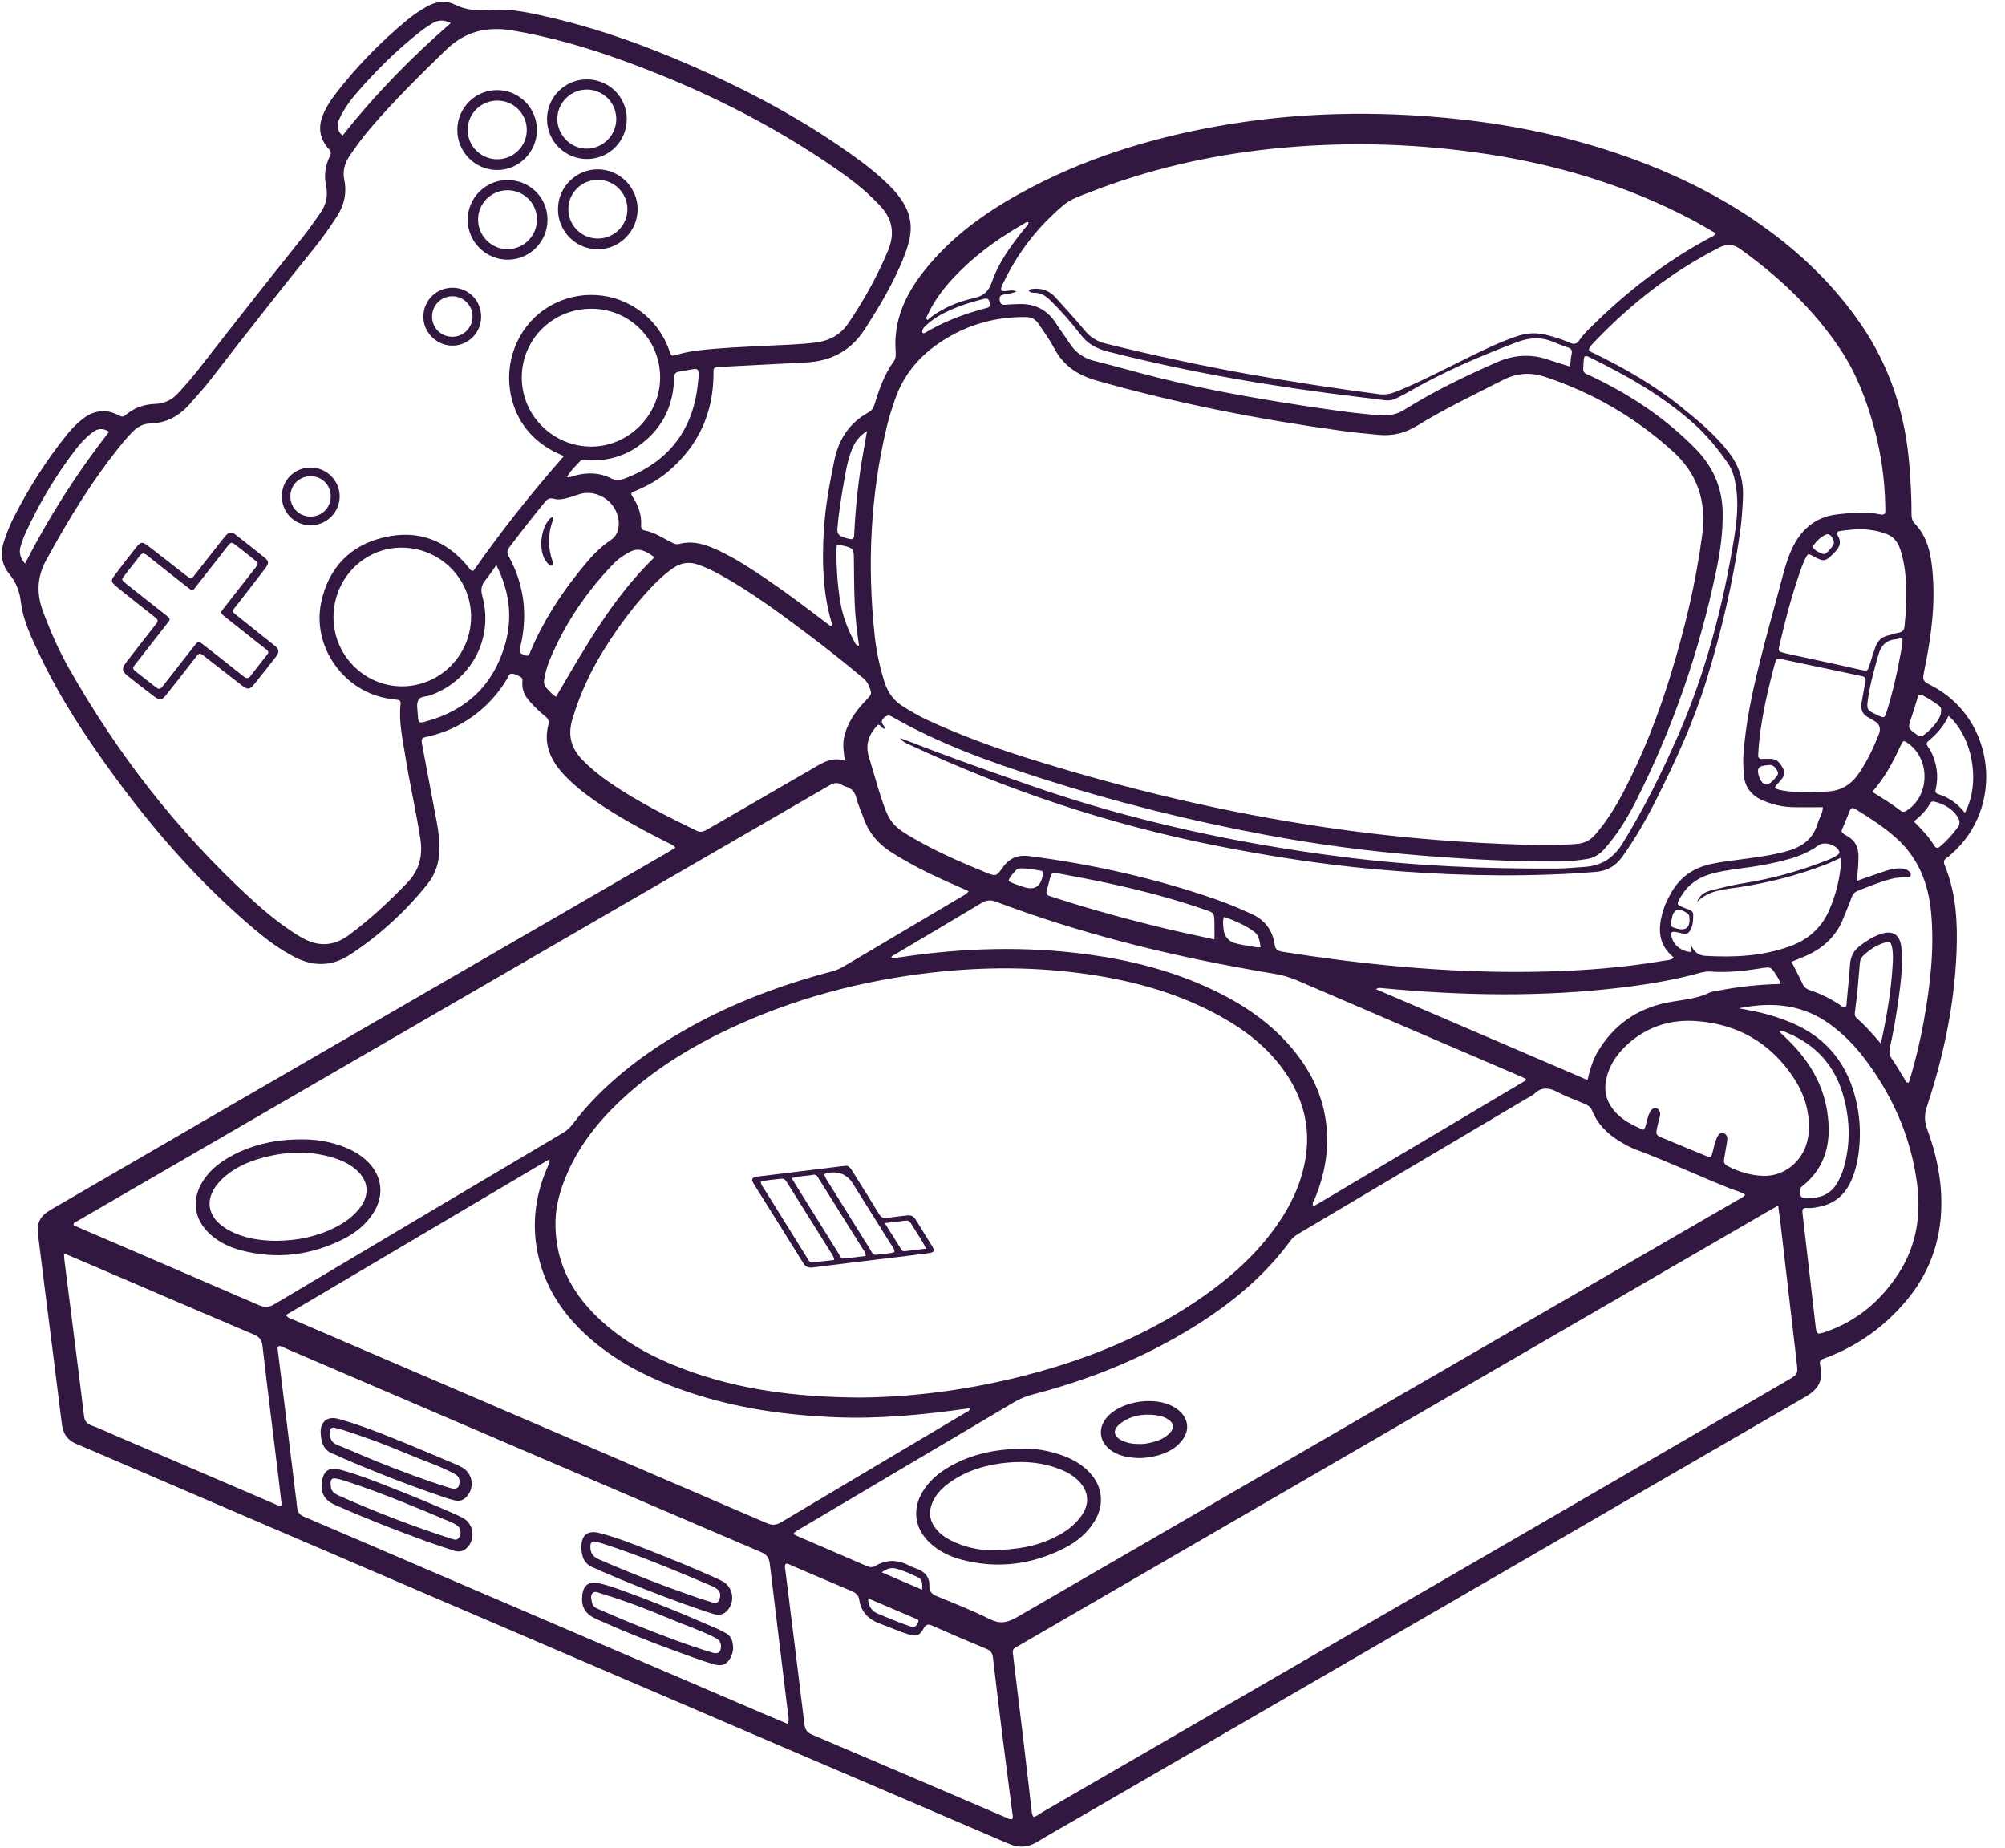 <?xml version="1.0" encoding="UTF-8"?>
<!DOCTYPE svg PUBLIC '-//W3C//DTD SVG 1.0//EN'
          'http://www.w3.org/TR/2001/REC-SVG-20010904/DTD/svg10.dtd'>
<svg data-name="Line Art" height="1443.9" preserveAspectRatio="xMidYMid meet" version="1.0" viewBox="269.7 259.6 1566.7 1443.9" width="1566.7" xmlns="http://www.w3.org/2000/svg" xmlns:xlink="http://www.w3.org/1999/xlink" zoomAndPan="magnify"
><g id="change1_1"
  ><path d="m1790.945,929.829c1.263-.8,2.361-1.87,3.495-2.861,42.018-36.739,34.282-105.424-14.786-131.317-8.067-4.257-7.952-4.234-6.083-13.398,5.091-24.976,8.519-50.108,6.213-75.688-1.253-13.901-3.769-27.384-13.989-38.001-2.11-2.192-2.484-4.847-2.463-7.751.085-12.067-.639-24.102-1.535-36.132-3.021-40.546-14.864-78.009-38.034-111.757-19.232-28.011-42.919-51.589-70.033-71.806-31.812-23.719-66.714-41.795-103.798-55.738-46.222-17.379-94.039-27.902-143.097-32.976-62.033-6.416-123.865-5.223-185.344,5.708-54.406,9.673-106.624,25.997-155.181,52.88-28.096,15.556-53.731,34.249-73.983,59.576-14.979,18.733-24.71,39.341-22.754,64.096.207,2.617.04,5.225-1.572,7.431-7.501,10.267-11.479,22.104-15.152,34.06-.821,2.671-2.306,4.425-4.723,5.761-14.954,8.271-23.183,21.206-26.573,37.753-3.763,18.375-7.146,36.82-8.204,55.543-1.341,23.723-.696,47.375,6.024,70.459.268.92.997,1.958-.421,3.166-1.102-.773-2.334-1.572-3.496-2.461-15.733-12.042-31.539-23.984-47.969-35.072-11.253-7.594-22.645-15.007-34.877-20.91-10.135-4.891-20.64-8.886-32.299-5.76-2.549.683-4.558-.592-6.686-1.67-6.509-3.296-12.631-7.497-19.997-8.834-2.383-.433-3.118-1.803-2.978-4.102.504-8.303-2.261-15.657-6.731-22.491-.564-.862-1.365-1.722-.447-3.218,1.472-.636,3.235-1.392,4.992-2.159,8.534-3.725,16.537-8.358,23.629-14.411,22.949-19.584,34.673-44.502,35.103-74.673.094-6.635-.833-6.476,6.668-6.872,21.93-1.156,43.863-2.258,65.794-3.408,19.57-1.027,34.928-9.159,45.77-25.953,9.945-15.403,19.37-31.048,26.885-47.786,3.35-7.462,6.455-15.019,8.15-23.089,1.945-9.255.671-17.959-3.927-26.21-3.174-5.695-7.291-10.643-11.899-15.211-9.514-9.434-20.107-17.562-31.012-25.273-33.685-23.817-69.609-43.75-107.062-60.93-40.767-18.7-82.529-34.713-126.307-44.956-15.524-3.633-31.25-7.278-47.234-6.028-9.878.773-18.799.344-27.824-4.148-7.332-3.65-15.075-2.478-22.283,1.661-5.246,3.013-10.261,6.355-14.912,10.196-21.169,17.481-40.193,37.053-56.88,58.865-3.802,4.97-7.057,10.294-9.346,16.164-3.74,9.59-1.963,18.325,4.749,25.798,2.065,2.3,2,3.716.824,6.044-3.736,7.396-4.497,15.242-2.821,23.274,1.6,7.667-.114,14.532-4.527,20.799-4.337,6.16-8.579,12.409-13.277,18.289-27.557,34.483-54.899,69.134-81.968,104.003-4.879,6.284-10.184,12.254-15.534,18.15-4.789,5.276-10.665,8.496-18.073,8.721-8.631.262-16.493,2.926-23.153,8.625-1.582,1.354-2.784,1.811-5.038.565-10.116-5.588-19.823-4.418-28.864,2.7-4.593,3.616-8.625,7.803-12.273,12.345-16.375,20.39-30.244,42.393-42.009,65.726-2.81,5.573-4.972,11.43-6.965,17.362-3.135,9.333-2.009,18.092,4.129,25.599,5.334,6.524,8.036,13.409,9.04,21.895,1.733,14.662,8.327,27.984,14.59,41.215,16.19,34.203,36.978,65.622,59.29,96.033,32.207,43.898,68.138,84.438,109.964,119.515,9.257,7.764,19.007,14.844,29.75,20.452,14.775,7.712,29.281,7.659,43.448-1.6,23.085-15.087,43.143-33.537,60.452-54.944,6.413-7.931,9.434-17.272,9.547-27.56.079-7.151-.779-14.188-2.083-21.177-3.711-19.887-7.535-39.753-11.256-59.638-1.119-5.98-1.035-6.02,5.129-7.423,13-2.956,24.778-8.534,35.475-16.447,10.532-7.79,19.02-17.412,25.731-28.642.854-1.429,1.24-3.688,3.161-3.79,2.596-.138,4.93,1.311,7.211,2.475,1.931.986,1.502,2.933,1.428,4.602-.251,5.745,1.983,10.444,5.784,14.592,3.79,4.135,7.662,8.204,12.115,11.601,2.427,1.851,3.128,3.818,2.407,6.668-3.823,15.117,1.621,27.409,11.679,38.348,7.336,7.979,15.726,14.687,24.576,20.856,17.889,12.473,37.043,22.751,56.463,32.576,2.075,1.05,4.432,1.679,6.641,4.209-2.522,1.525-4.696,2.892-6.917,4.177-67.067,38.816-134.141,77.622-201.21,116.436-51.232,29.649-102.469,59.29-153.685,88.968-42.091,24.39-84.158,48.819-126.226,73.249-8.737,5.074-11.236,10.302-9.965,20.317,1.544,12.172,3.022,24.353,4.561,36.526,4.673,36.948,9.445,73.884,13.978,110.848.941,7.673,4.645,12.661,11.708,15.527,6.977,2.831,13.869,5.871,20.788,8.841,103.228,44.31,206.448,88.637,309.682,132.933,79.693,34.195,159.395,68.369,239.107,102.52,52.815,22.628,105.679,45.142,158.454,67.862,7.777,3.349,14.823,3.144,22.08-1.244,10.126-6.125,20.458-11.91,30.701-17.84,119.407-69.131,238.826-138.238,358.215-207.401,70.589-40.893,141.081-81.953,211.743-122.717,9.379-5.41,13.923-12.167,11.691-23.185-1.094-5.398-.584-5.444,4.435-7.33,24.955-9.373,45.884-24.489,62.899-44.899,17.745-21.286,26.629-45.964,27.087-73.689.342-20.75-3.9-40.705-11.075-59.995-2.347-6.312-2.146-11.694-.077-17.955,12.96-39.221,21.425-79.365,23.049-120.752.9-22.936-.315-45.676-9.198-67.294-1.103-2.684-.853-4.433,1.595-5.985Zm14.105-35.124c-5.672-7.241-12.422-12.055-20.635-14.554-3.221-.98-2.373-3.049-1.94-5.083,1.651-7.777,1.006-15.387-1.604-22.845-1.138-3.252-2.605-6.382-4.672-9.151-1.441-1.93-1.261-3.208.646-4.789,6.458-5.35,11.898-11.587,15.409-19.393,18.347,15.923,25.642,51.686,12.796,75.814Zm-41.984-74c1.688-5.109,3.389-10.22,4.835-15.401.758-2.715,1.827-3.651,4.523-2.223,4.198,2.223,8.182,4.759,12.002,7.573,1.505,1.108,2.362,2.473,2.073,4.331.014,2.536-.965,4.704-2.198,6.734-2.828,4.658-6.594,8.445-10.885,11.799-2.283,1.785-3.915,1.524-6.219-.152-6.692-4.87-6.752-4.732-4.132-12.661Zm-3.068,71.935c-1.716,1.132-3.183,1.888-5.18.349-6.789-5.235-14.094-9.733-22.181-14.716,10.133-11.272,16.499-23.894,22.528-36.731,1.641-3.494,2.092-3.5,5.191-1.377,17.68,12.113,17.473,40.719-.358,52.476Zm-774.336,592.505c-2.029-.699-4.026-1.551-5.934-2.535-8.708-4.491-17.346-4.621-25.861.393-2.275,1.34-4.283,1.304-6.673.265-18.355-7.982-36.755-15.857-55.134-23.784-.746-.322-1.411-.83-2.461-1.459,1.917-2.369,3.973-3.152,5.799-4.233,55.395-32.782,110.818-65.517,166.186-98.344,4.868-2.886,9.91-4.989,15.39-6.412,44.455-11.541,86.639-28.569,125.717-52.875,29.121-18.113,55.267-39.643,75.66-67.549,2.008-2.748,4.718-4.331,7.484-5.971,59.08-35.01,118.164-70.013,177.246-105.019,1.852-1.097,3.97-1.927,5.484-3.381,5.923-5.688,11.837-4.809,18.561-1.25,6.635,3.511,13.775,6.072,20.713,9.003,2.64,1.115,4.774,2.46,5.956,5.414,4.251,10.628,12.05,18.224,21.677,24.021,3.862,2.325,7.843,4.616,12.047,6.18,25.234,9.391,49.604,20.86,74.609,30.796,3.73,1.482,7.791,2.27,11.238,4.621-1.43,2.169-3.563,2.854-5.396,3.914-188.013,108.754-376.066,217.44-563.96,326.4-7.504,4.352-13.345,5.104-21.198,1.198-13.275-6.605-27.128-12.074-40.867-17.706-3.854-1.58-6.218-3.549-6.036-7.89.309-7.354-3.653-11.526-10.248-13.799Zm-26.947,2.977c3.836-3.046,7.473-4.007,11.536-2.855,5.78,1.639,11.267,4.053,16.664,6.676,3.964,1.926,3.412,5.387,3.387,9.755-10.966-4.713-20.954-9.006-31.587-13.576Zm28.605,38.45c-.666,1.96-1.726,4.183-4.31,4.14-1.445-.023-2.894-.731-4.315-1.208-7.727-2.595-15.167-5.909-22.712-8.967-5.236-2.122-7.438-5.845-7.961-10.896.791-.801,1.439-.609,2.001-.371,11.635,4.943,23.268,9.892,34.878,14.89,1.084.466,2.961.813,2.418,2.412Zm-296.25-282.597c5.9,22.967,18.581,41.916,35.834,57.947,23.67,21.992,51.927,35.737,82.239,45.835,36.66,12.213,74.467,17.542,112.922,19.151,34.56,1.447,68.801-1.861,102.946-6.709.82-.117,1.649-.158,2.592-.247-.316,2.397-2.288,2.715-3.653,3.526-47.917,28.475-95.884,56.866-143.75,85.428-3.922,2.34-7.101,2.591-11.321.774-123.124-52.982-246.302-105.836-369.458-158.743-2.082-.895-4.503-1.296-6.396-3.823,68.586-40.548,137.039-81.016,205.976-121.771.612,3.09-.923,4.798-1.724,6.659-10.026,23.31-12.538,47.334-6.208,71.972Zm556.845-226.593c5.511.973,11.012,2.008,16.543,2.848,6.85,1.041,13.356,3,19.747,5.755,57.092,24.612,114.244,49.088,171.374,73.611,2.164.929,4.295,1.935,6.291,2.837.085.456.165.646.141.821-.028.204-.09.492-.235.578-53.839,31.974-107.686,63.934-161.536,95.887-1.106.656-2.246,1.266-3.415,1.8-.283.13-.742-.125-1.256-.229-.51-2.062.903-3.618,1.604-5.312,5.735-13.859,9.223-28.231,9.536-43.251.508-24.315-6.838-46.228-21.03-65.835-17.903-24.736-42.104-41.601-69.353-54.418-30.458-14.328-62.693-22.544-95.935-27.088-49.005-6.698-97.901-5.296-146.711,2.065-2.128.321-4.263.597-6.402.827-.343.037-.724-.277-1.231-.489.787-1.71,2.537-2.186,3.913-3.005,22.193-13.209,44.463-26.291,66.588-39.612,3.859-2.325,7.131-2.668,11.403-1.058,64.866,24.44,131.782,41.239,199.962,53.267Zm-190.222-69.544c1.114-3.345,3.477-5.56,5.548-7.957.849-.982,1.927-1.696,3.307-1.769,5.612-.291,11.062.977,16.558,1.768,1.193.172,1.738,1.125,1.562,2.375-.06.423-.136.844-.209,1.266q-2.372,13.614-15.461,8.924c-3.771-1.36-7.712-2.358-11.304-4.607Zm29.975,7.261c.853-2.655,1.442-5.395,2.191-8.084,1.609-5.773,1.659-5.975,7.42-4.899,13.094,2.442,26.19,4.904,39.206,7.725,25.422,5.509,50.567,12.074,75.158,20.637,6.706,2.335,6.776,2.319,7,9.447.134,4.255.024,8.519.024,13.662-12.815-2.83-25.008-5.339-37.108-8.23-29.478-7.042-58.694-15.051-87.559-24.313-1.227-.394-2.42-.914-3.667-1.224-2.603-.646-3.52-2.06-2.666-4.718Zm138.488,20.778c8.422,3.171,16.734,6.454,23.915,12.018,2.713,2.102,4.01,6.036,4.6,11.778-3.481.584-6.735-.843-10.076-1.2-2.554-.274-5.067-.919-7.6-1.393q-11.009-2.06-11.417-13.562c-.076-2.324-.614-4.7.578-7.641Zm-227.086,43.477c40.444-4.53,80.82-4.41,121.106,1.485,36.265,5.307,71.189,15.028,103.42,32.987,19.587,10.915,37.041,24.475,49.986,43.071,14.808,21.273,20.707,44.607,15.79,70.441-3.495,18.363-11.369,34.678-22.037,49.802-15.591,22.105-35.36,39.915-57.365,55.351-37.231,26.115-78.28,44.241-121.743,56.955-49.048,14.346-99.192,21.732-146.494,22.087-49.396-.275-94.091-5.951-136.999-21.956-25.197-9.398-48.684-21.972-68.255-40.85-21.286-20.531-33.475-45.138-32.708-75.263.3-11.765,3.4-22.992,7.791-33.815,9.318-22.967,24.103-42.139,41.907-59.1,25.217-24.022,54.39-42.162,85.736-56.941,50.735-23.922,104.206-38.02,159.865-44.254Zm620.624,151.343c-2.597-1.335-3.254-3.109-2.755-5.746.681-3.595,1.291-7.204,1.875-10.816.273-1.691.635-3.412.565-5.103-.086-2.086-1.165-3.741-3.407-4.1-1.981-.318-3.255.887-4.124,2.491-1.975,3.644-2.727,7.692-3.745,11.649-1.351,5.251-1.353,5.281-6.252,3.27-10.752-4.417-21.519-8.8-32.226-13.321-6.288-2.656-6.262-2.769-4.775-9.668.453-2.102,1.034-4.177,1.579-6.259.384-1.465.745-2.922.344-4.448-.406-1.547-1.185-2.782-2.83-3.202-1.658-.424-2.934.268-3.949,1.536-1.802,2.25-2.423,5.01-3.287,7.667-.787,2.418-.593,5.167-2.772,7.717-9.31-3.838-18.241-8.367-24.453-16.867-4.816-6.59-6.436-14.015-4.809-22.053,2.463-12.173,9.378-21.665,18.588-29.503,15.029-12.793,32.785-17.975,52.221-16.541,32.071,2.366,57.415,16.945,75.398,43.725,8.758,13.042,13.243,27.43,12.113,43.353-1.458,20.541-18.078,34.503-35.49,33.864-9.777-.359-19.051-3.141-27.807-7.643Zm-14.539-135.409c-10.257,5.033-21.505,5.445-32.417,7.599-23.581,4.656-41.895,17.281-54.366,38.058-4.023,6.704-6.25,14.076-8.218,22.481-55.083-23.654-109.716-47.113-165.354-71.005,2.521-1.419,4.091-.858,5.59-.716,62.325,5.892,124.645,7.025,186.916-.597,20.519-2.511,40.912-5.854,60.871-11.436,2.694-.753,5.394-1.186,8.27-.976,12.96.947,25.802-.396,38.579-2.448,8.483-1.361,8.513-1.464,12.946,5.783,1.079,1.764,2.652,3.39,2.586,6.364-16.613.395-32.64,2.132-48.508,5.27-2.322.459-4.828.609-6.895,1.623Zm-3.065-28.869c-4.99-.302-8.371-2.928-10.593-7.47-1.666,1.76.372,3.19-.52,4.476-7.616-.485-13.782-5.438-15.178-12.197-.663-3.21-.029-3.916,3.132-3.47.212.029.414.141.625.157,3.494.256,7.768,3.045,10.257-.435,2.712-3.791,3.032-8.854,2.953-13.636-.023-1.413-.964-2.381-2.168-2.981-1.152-.573-2.374-1.009-3.577-1.478-7.844-3.063-7.769-3.013-3.168-10.349,5.693-9.076,13.941-14.409,24.153-17.03,10.034-2.575,20.324-3.634,30.536-5.122,9.81-1.429,19.492-3.392,29.029-6.073,8.339-2.344,16.196-5.703,23.257-10.842,4.344-3.163,13.877-.26,15.985,4.694.531,1.247-.106,2.071-1,2.725-2.625,1.921-5.58,3.207-8.59,4.395-21.086,8.328-42.777,14.364-65.198,17.904-8.268,1.306-16.415,3.428-24.569,5.378-5.129,1.227-9.642,3.541-11.656,9.188,9.359-9.454,21.935-9.749,33.613-11.557,23.082-3.576,45.485-9.341,67.219-17.796,3.774-1.469,7.421-3.266,11.524-5.087,1.035,3.524-.082,6.628-.474,9.674-1.437,11.156-4.434,21.871-9.075,32.164-6.127,13.591-16.596,22.345-30.291,27.309-21.44,7.77-43.712,8.823-66.227,7.459Zm-26.47-26.576c.051-.423.092-.847.156-1.268,1.344-8.84,5.251-10.455,12.555-5.234.964.688,1.34,1.527,1.444,2.651.789,8.522-2.622,11.308-10.844,8.824-3.475-1.05-3.614-1.259-3.312-4.973Zm122.626-101.879c-11.404.712-22.756,1.103-34.108-.493-2.529-.355-5.015-.791-7.614-2.227,1.107-2.773,2.98-3.997,4.352-5.625,2.317-2.751,4.229-5.554,2.226-9.296-2.07-3.867-4.316-7.601-9.382-7.827-2.358-.105-4.729-.025-7.089.093-2.238.112-3.21-.974-3.087-3.071.213-3.648.427-7.302.815-10.934,2.177-20.374,6.769-40.267,12.081-60.011,1.264-4.699,1.398-4.788,5.533-3.924,19.993,4.181,39.974,8.415,59.959,12.635.841.178,1.661.474,2.508.603,2.731.418,3.438,1.831,2.856,4.537-1.13,5.25-1.854,10.585-2.91,15.853-1.121,5.592.625,9.673,5.824,12.214,1.348.659,2.577,1.556,3.894,2.283q6.469,3.577,3.661,10.67c-4.136,10.412-8.905,20.473-15.166,29.836-5.885,8.801-13.52,14.007-24.352,14.683Zm-41.975-9.73c-.382.509-.864.944-1.316,1.398-4.346,4.359-8.078,3.522-10.348-2.317-2.768-7.119-1.082-9.656,6.836-9.89,3.373-.76,5.211,1.47,6.877,4.169,1.895,3.068-.58,4.68-2.049,6.64Zm73.192-63.359c1.652-11.489,4.868-22.612,8.032-33.755,1.954-6.882,5.763-11.287,13.202-11.985,1.666-.156,3.239-1.168,5.629-.375-.036,5.497-1.32,10.475-2.251,15.491-2.585,13.923-5.812,27.693-10.09,41.202-1.702,5.374-1.842,5.404-7.097,2.936-8.698-4.084-8.779-4.097-7.425-13.513Zm24.943-116.384c2.693,7.788,3.904,15.857,4.497,24.022.875,12.047.216,24.062-.969,36.068-.291,2.946-1.238,4.768-4.414,5.296-2.742.457-5.371,1.561-8.104,2.119-5.129,1.049-8.442,4.132-10.179,8.902-1.616,4.438-3.073,8.941-4.422,13.468-1.676,5.624-1.623,5.72-7.586,4.477-5.26-1.097-10.477-2.396-15.727-3.545-13.019-2.849-26.048-5.661-39.071-8.492-1.471-.319-2.947-.623-4.401-1.006-4.842-1.279-4.946-1.322-3.824-6.101,1.966-8.37,3.93-16.745,6.156-25.048,3.284-12.252,6.983-24.387,11.29-36.324.801-2.22,1.747-4.403,2.82-6.504,1.92-3.763,2.053-3.863,5.801-1.833,8.442,4.569,9.386,5.21,17.513-3.365,3.51-3.704,4.865-7.478,2.166-12.161-.532-.922-.936-1.947-.197-3.631,12.935-2.311,26.032-2.941,38.855,2.324,5.159,2.118,8.034,6.238,9.796,11.334Zm-67.48-2.941c2.629-3.717,5.847-6.812,10.141-8.452,2.448-.935,5.769,3.243,5.632,6.853-.071,1.86-5.185,7.902-7.216,8.526-1.633.502-7.639-2.687-8.697-4.571-.478-.85-.382-1.62.14-2.356Zm-57.032-231.133c29.976,21.57,56.505,46.443,77.247,77.208,12.928,19.175,21.071,40.451,27.069,62.546,5.315,19.581,8.145,39.628,8.619,59.96.035,1.506.028,3.014.071,4.519.077,2.632-1.286,3.387-3.672,2.886-6.152-1.293-12.376-1.502-18.639-1.343-4.96.126-9.864.712-14.791,1.238-17.672,1.885-29.012,11.997-36.134,27.559-4.138,9.042-6.436,18.709-8.994,28.276-5.283,19.753-10.873,39.429-15.795,59.271-5.963,24.038-11.246,48.234-12.872,73.055-.325,4.956-.092,9.887.233,14.838.685,10.452,6.352,17.098,15.713,20.902,7.027,2.855,14.363,4.681,21.959,4.899,7.928.228,15.868.051,24.169.051-.204,5.289-2.968,8.816-4.126,12.84-3.644,12.649-13.009,18.603-24.932,21.782-12.948,3.454-26.211,4.96-39.438,6.747-6.397.864-12.821,1.708-19.119,3.083-13.248,2.892-23.689,9.902-30.575,21.848-2.591,4.495-4.948,9.087-6.477,14.045-4.256,13.808-4.675,26.856,8.409,37.274-2.756,2.009-5.587,1.937-8.183,2.38-30.414,5.191-61.074,7.607-91.903,8.4-54.16,1.393-108.018-2.2-161.708-9.088-14.739-1.891-29.433-4.033-44.107-6.359-3.59-.568-5.573-1.492-6.197-5.69-1.62-10.89-7.336-18.89-17.699-23.684-9.396-4.346-18.898-8.347-28.663-11.732-47.155-16.347-95.574-27.173-145.049-33.599-9.232-1.199-15.783,1.37-21.112,8.87-5.135,7.227-5.399,7.031-13.72,3.654-18.365-7.453-36.493-15.41-53.759-25.206-18.793-10.663-21.164-13.418-27.839-34.139-3.299-10.239-6.122-20.631-9.281-30.917-3.085-10.043.433-18.015,7.219-25.016,2.354.299,2.745,3.033,4.973,3.196.717-1.47-.565-2.285-1.189-3.219-1.297-1.939-1.178-3.576.61-5.106,1.844-1.578,3.411-2.857,6.211-1.245,36.985,21.293,76.914,35.533,117.347,48.475,57.272,18.332,115.519,32.9,174.614,43.966,40.229,7.534,80.777,12.883,121.593,16.179,36.073,2.913,72.177,4.918,108.381,4.664,7.115-.05,14.17-.731,21.206-1.88,5.619-.917,9.985-3.584,13.722-7.762,9.993-11.17,17.774-23.844,24.496-37.097,29.189-57.544,50-118.054,63.13-181.202,3.071-14.769,5.136-29.668,4.886-44.849-.322-19.553-7.736-35.902-21.299-49.744-22.723-23.189-49.215-40.998-78.301-55.132-2.13-1.036-4.24-2.128-6.432-3.016-2.062-.834-3.128-2.146-2.919-4.418.291-3.164-.039-6.403.897-9.362,2.167-.916,3.61.371,5.074,1.086,28.333,13.836,55.607,29.356,79.391,50.363,10.711,9.461,19.784,20.367,27.81,32.143,3.45,5.062,5.028,10.875,6.018,16.9,2.27,13.81.962,27.51-1.263,41.143-8.7,53.319-22.257,105.286-44.007,154.889-12.63,28.806-26.573,56.918-43.166,83.736-7.128,11.521-16.312,17.509-29.691,18.442-7.512.524-14.998,1.28-22.539,1.314-54.96.245-109.782-1.955-164.366-8.835-84.198-10.615-166.747-28.344-246.966-56.4-30.686-10.731-61.395-21.38-91.66-33.266-3.106-1.22-6.276-2.279-9.416-3.414,1.963,2.832,4.81,3.901,7.508,5.157,76.448,35.608,155.866,62.211,238.629,78.679,41.205,8.199,82.666,14.729,124.51,18.537,52.172,4.747,104.437,6.277,156.782,3.298,5.372-.306,10.734-.785,16.101-1.175,8.684-.632,15.512-4.379,20.66-11.539,10.342-14.384,19.055-29.715,26.987-45.508,15.089-30.043,29.098-60.576,39.001-92.775,11.532-37.498,20.511-75.615,26.1-114.48,1.38-9.595,2.045-19.261,2.421-28.954.496-12.786-3.104-24.079-10.912-34.307-10.574-13.853-23.854-24.775-37.238-35.623-20.867-16.911-44.013-30.136-68.059-41.898-1.501-.734-3.324-1.066-4.265-2.824.846-2.755,2.958-4.693,4.858-6.68,28.351-29.649,60.298-54.502,96.989-73.146,6.29-3.196,10.94-2.931,16.862,1.33Zm-529.255-34.463c6.089-5.129,13.585-7.416,20.761-10.219,45.397-17.731,92.46-28.593,140.882-33.755,53.583-5.712,107.055-4.7,160.412,2.672,59.568,8.23,116.543,24.831,169.867,53.057,6.042,3.198,11.882,6.78,17.843,10.199-1.489,2.347-3.465,2.824-5.129,3.717-34.816,18.683-65.57,42.75-93.479,70.57-2.89,2.881-5.753,5.893-8.039,9.246-2.19,3.213-4.311,3.339-7.578,1.884-5.702-2.541-11.674-4.395-17.735-5.953-7.488-1.924-14.818-1.811-22.247.571-14.626,4.689-28.235,11.609-41.958,18.348-17.574,8.629-34.926,17.743-53.083,25.142-4.412,1.798-8.825,2.84-13.801,2.177-34.146-4.551-68.196-9.644-102.112-15.726-37.312-6.689-74.33-14.646-111.128-23.717-6.778-1.67-12.132-4.734-16.629-10.178-7.399-8.957-15.321-17.484-23.11-26.113-4.824-5.344-10.946-7.408-18.067-6.552-1.052.126-2.129.268-2.787,1.287,1.11,1.708,2.966,1.706,4.623,1.708,5.164.008,8.941,2.655,12.404,6.066,8.452,8.327,16.294,17.243,23.49,26.621,5.588,7.284,12.467,11,21.255,13.249,64.78,16.584,130.536,27.627,196.856,35.626,6.412.772,12.827,1.529,19.227,2.392,3.31.446,6.427.052,9.404-1.464,2.492-1.27,5.071-2.388,7.479-3.798,27.589-16.154,56.814-28.705,86.651-40.029,9.82-3.727,19.114-4.315,28.75-.124,3.745,1.629,7.616,2.983,11.479,4.316,2.533.875,3.152,2.376,2.628,4.946-.633,3.105-.834,6.299-1.273,9.88-5.938-1.87-11.496-3.484-16.96-5.367-13.708-4.724-27.025-3.809-40.249,2.008-24.854,10.934-49.28,22.692-72.314,37.138-5.573,3.496-11.459,4.657-17.86,4.282-15.063-.882-29.999-2.908-44.911-5.087-43.68-6.382-87.192-13.709-130.058-24.406-16.499-4.118-32.832-8.9-49.337-12.99-8.452-2.094-14.742-6.6-19.394-13.832-3.376-5.249-7.181-10.222-10.546-15.477-6.756-10.552-16.351-15.513-28.793-15.121-3.656.116-7.319.21-10.96.533-2.743.244-3.86-.897-4.255-3.514-.406-2.694.436-4.044,3.183-4.406,3.314-.437,6.601-1.085,9.83-2.282-3.802-2.344-7.748.459-11.678-.759-.687-2.464.757-4.519,1.712-6.517,11.217-23.454,26.844-43.503,46.732-60.252Zm-105.99,85.553c6.328-13.952,16.171-25.32,26.997-35.856,14.414-14.027,30.862-25.361,48.267-35.341,1.013-.581,2.039-1.751,3.649-.829-.567,2.118-2.284,3.453-3.551,5.054-10.036,12.687-19.815,25.683-25.118,41.07-2.609,7.572-6.376,11.162-14.187,12.906-13.249,2.959-25.772,8.215-36.439,17.18-1.538-1.811-.139-3.032.383-4.184Zm-.912,7.924c4.47-4.107,9.546-7.308,14.991-9.95,9.326-4.525,19.123-7.719,29.151-10.233,3.7-.927,4.478-.28,5.288,3.276.498,2.185-.29,3.146-2.366,3.642-2.923.698-5.804,1.578-8.685,2.44-13.642,4.081-26.753,9.404-39.014,16.714-.69.412-1.424.909-2.626.414-.599-2.887,1.386-4.582,3.26-6.303Zm-30.903,78.724c1.663-6.891,3.888-13.666,6.193-20.378,8.23-23.964,25.085-40.189,47.051-51.633,17.347-9.038,35.879-13.073,55.434-12.812,4.393.059,7.457,1.851,9.721,5.253,4.172,6.27,8.677,12.386,12.167,19.027,7.313,13.916,18.597,21.196,33.717,25.487,62.696,17.795,126.433,30.208,190.913,39.108,9.591,1.324,19.246,2.208,28.886,3.151,10.838,1.061,20.689-1.296,30.145-7.146,21.62-13.376,44.628-24.227,67.244-35.791,10.865-5.556,21.6-6.119,33.065-2.28,37.06,12.409,70.031,31.54,99.129,57.766,19.893,17.93,26.712,39.568,23.296,65.636-4.886,37.276-13.64,73.603-24.678,109.475-9.777,31.772-21.766,62.623-37.242,92.06-6.118,11.636-13.075,22.745-21.771,32.728-4.121,4.732-8.937,6.839-15.136,7.256-18.521,1.243-37.016.735-55.527-.036-46.504-1.834-92.767-6.108-138.838-12.851-80.08-11.719-158.507-30.45-235.621-54.804-26.078-8.236-51.715-17.741-76.587-29.206-6.668-3.073-12.921-6.828-19.158-10.68-7.374-4.554-11.864-11.011-14.432-19.125-3.718-11.748-6.294-23.785-7.607-35.971-5.953-55.258-3.429-110.081,9.639-164.236Zm-38.808,80.502c.97-12,2.934-23.848,4.958-35.694,1.518-8.891,3.031-17.773,6.408-26.212,2.256-5.637,5.522-10.397,11.778-14.295-.945,5.441-1.657,9.813-2.467,14.168-3.93,21.132-6.263,42.447-7.394,63.903-.045.857-.022,1.72-.107,2.573-.382,3.824-.793,4.198-4.308,3.456-1.671-.353-3.292-.961-4.915-1.518-3.042-1.043-4.227-3.001-3.954-6.381Zm3.907,13.146c8.99,2.235,8.901,2.235,8.99,11.676.106,11.182.199,22.369.645,33.54.436,10.94,1.724,21.824,3.379,33.181-2.83-.602-3.188-2.47-3.965-3.917-5.121-9.541-8.845-19.586-10.654-30.291-2.264-13.398-3.112-26.91-2.992-40.482.043-4.813.156-4.812,4.597-3.708Zm-113.023-125.473c-4.036,36.155-23.46,60.493-57.466,73.308-3.613,1.361-6.801,1.456-10.437-.389-8.837-4.484-18.189-4.635-27.67-2.162-2.032.53-3.966,1.592-6.661,1.341,2.725-5.002,6.683-8.58,10.241-12.438,1.663-1.802,4.104-.772,6.176-.69,14.44.57,27.764-2.872,39.581-11.277,17.425-12.396,26.562-29.434,27.697-50.759.345-6.492.228-6.788,6.738-7.806,13.017-2.036,13.535-4.667,11.8,10.872Zm-137.506-5.747c.005-29.998,24.198-53.834,54.578-53.775,29.536.058,53.349,23.794,53.541,53.369.19,29.374-24.345,54.262-53.596,54.368-29.966.108-54.527-24.201-54.522-53.961Zm-142.186-202.879c3.329-6.81,7.606-13.021,12.528-18.723,15.493-17.949,32.254-34.612,50.985-49.212,2.538-1.978,5.308-3.66,7.983-5.461,4.649-3.128,9.485-3.627,15.205-.691-30.808,26.865-59.168,55.706-84.573,87.971-4.858-4.444-4.504-9.021-2.129-13.883Zm-249.252,334.369c1.052-3.048,1.915-6.188,3.253-9.108,10.795-23.557,23.895-45.754,39.695-66.312,3.807-4.954,8.119-9.486,13.123-13.29,3.96-3.01,8.05-3.524,12.896-.438-25.24,32.338-46.986,66.526-65.674,102.98-3.642-4.209-5.088-8.632-3.293-13.833Zm301.958,263.235c-14.056,14.63-28.807,28.337-45.09,40.525-13.001,9.732-25.457,9.605-38.892,1.458-14.271-8.654-27.021-19.204-39.223-30.451-56.688-52.246-103.405-112.38-141.324-179.407-7.959-14.068-14.425-28.856-20.079-44.02-5.109-13.704-4.808-26.793,2.292-39.828,17.849-32.771,37.231-64.516,61.076-93.35,2.192-2.65,4.54-5.191,6.992-7.604,3.633-3.575,7.935-6,13.157-6.123,12.639-.299,22.668-5.648,30.964-15.041,5.704-6.459,11.51-12.825,16.768-19.65,26.549-34.458,53.461-68.629,80.773-102.486,6.357-7.879,12.171-16.154,17.659-24.677,5.648-8.771,7.821-18.154,5.74-28.345-1.436-7.032.216-13.155,4.151-18.956,5.327-7.851,10.971-15.466,17.161-22.642,18.162-21.057,37.947-40.526,57.872-59.912,15.173-14.763,32.174-18.828,52.624-15.345,28.792,4.904,56.623,12.911,84.011,22.751,59.849,21.504,116.536,49.257,168.843,85.631,8.844,6.149,17.49,12.571,25.369,19.951,2.67,2.5,5.251,5.098,7.815,7.707,10.271,10.452,12.789,22.054,6.975,35.998-8.333,19.984-18.808,38.664-30.899,56.559-6.275,9.287-14.943,13.837-25.774,15.189-12.627,1.576-25.329,1.854-38.012,2.498-18.061.916-36.139,1.546-54.117,3.721-5.364.649-10.622,1.688-15.798,3.2-4.552,1.33-4.646,1.366-6.286-3.197-4.976-13.843-13.496-24.913-25.807-32.966-21.906-14.33-50.322-13.914-71.827.95-21.257,14.693-31.749,41.818-25.947,67.71,4.47,19.945,16.144,34.386,34.292,43.662.957.489,1.962.881,2.94,1.329.972.445,1.938.902,3.974,1.852-25.558,29.022-49.061,58.664-70.576,89.499-2.695.216-3.173-1.8-4.183-3.028-17.227-20.927-39.326-29.221-65.603-23.061-26.757,6.271-43.467,23.784-49.239,50.719-7.214,33.663,16.346,68.236,50.438,74.895,2.743.536,5.519.977,8.301,1.219,2.292.2,3.551.789,3.256,3.5-1.515,13.914,1.611,27.438,3.788,41.013,3.442,21.464,8.32,42.668,11.672,64.157,2.062,13.219-.719,24.502-10.225,34.396Zm49.869-207.795c-.007,30.014-24.38,54.447-54.191,54.324-29.243-.12-53.217-24.305-53.311-53.781-.097-30.107,23.672-54.531,53.097-54.562,30.094-.032,54.411,24.113,54.405,54.02Zm26.747,20.934c-9.023,32.056-30.129,52.289-62.307,60.883-5.214,1.393-5.406,1.131-5.971-4.079-.046-.427-.073-.857-.089-1.287-.137-3.647-1.18-7.556.187-10.872,1.567-3.802,6.208-3.028,9.472-4.195,32.219-11.517,49.875-44.707,40.713-77.696-1.402-5.05-.589-8.546,2.452-12.301,2.812-3.472,5.278-7.223,8.557-11.767,10.245,20.479,12.807,40.634,6.985,61.313Zm19.834,5.765c-.886,2.113-1.229,4.797-4.802,3.282-3.77-1.598-4.325-2.149-3.355-6.153,6.027-24.883,3.289-48.662-9.04-71.175-1.479-2.7-1.27-4.571.528-6.947,9.083-12.003,18.302-23.893,27.881-35.506,1.833-2.223,3.597-3.325,6.606-2.476,4.524,1.276,8.957.019,13.304-1.261,2.473-.728,4.87-1.719,7.35-2.417,14.744-4.146,30.193,7.548,30.373,22.952-.142,5.369-1.411,9.857-6.442,13.181-9.416,6.222-16.75,14.767-23.772,23.489-15.576,19.344-28.989,40.038-38.63,63.031Zm19.832,35.731c-3.024-1.559-4.936-4.216-7.196-6.485-1.989-1.997-2.527-4.34-2.07-7.097.886-5.334,2.371-10.496,4.448-15.467,11.579-27.705,28.092-52.177,48.771-73.867,2.506-2.628,5.29-5.148,8.359-7.052,8.588-5.326,12.352-7.972,24.605,1.023-32.431,31.32-54.097,70.179-76.918,108.944Zm41.938,67.098c-7.649-5.247-14.822-11.043-21.323-17.721-8.756-8.993-11.597-19.103-7.992-31.341,5.577-18.934,13.617-36.666,23.977-53.441,10.668-17.275,22.512-33.635,36.375-48.496,5.59-5.992,11.448-11.689,18.21-16.393,6.043-4.202,12.381-5.467,19.552-2.979,6.143,2.131,11.94,4.885,17.597,8.022,23.614,13.094,45.263,29.092,66.814,45.231,14.826,11.103,29.338,22.608,43.585,34.446,2.151,1.787,4.186,3.593,5.347,6.325,2.993,7.038,3.009,6.932-2.34,12.521-7.995,8.355-14.509,17.574-16.81,29.253-1.064,5.401-.153,10.704.743,17.473-9.71-3.115-16.666,1.148-23.806,5.306-27.716,16.138-55.535,32.099-83.285,48.178-2.877,1.667-5.318,2.908-8.916,1.162-23.262-11.291-46.344-22.881-67.728-37.546Zm-416.102,342.642c80.442-46.653,160.902-93.276,241.365-139.894,63.886-37.015,127.768-74.037,191.669-111.025,51.417-29.762,102.879-59.446,154.255-89.279,3.475-2.018,6.504-3.064,10.079-.684.881.586,1.933.97,2.957,1.277,4.689,1.41,7.395,4.216,8.622,9.242,1.369,5.607,3.917,10.924,5.896,16.387,4.051,11.188,11.442,19.524,21.43,25.846,13.133,8.312,26.888,15.416,41.04,21.786,6.231,2.806,12.493,5.544,19.255,8.541-1.772,2.43-3.635,3.142-5.281,4.118-30.747,18.221-61.519,36.401-92.256,54.639-2.992,1.775-6.073,3.101-9.454,3.992-39.728,10.466-77.927,24.842-113.753,45.124-26.936,15.249-51.771,33.292-73.212,55.788-5.51,5.78-10.606,11.894-15.389,18.268-2.103,2.803-4.527,5.069-7.566,6.87-75.204,44.562-150.402,89.133-225.493,133.884-4.421,2.634-7.896,2.641-12.449.667-46.804-20.292-93.692-40.39-140.554-60.545-1.373-.59-2.722-1.234-3.996-1.814-.187-2.287,1.666-2.509,2.836-3.188Zm154.863,221.228c-42.086-18.064-84.166-36.141-126.25-54.21-5.927-2.545-11.78-5.293-17.829-7.508-3.834-1.404-5.072-3.851-5.526-7.655-2.42-20.288-5.055-40.549-7.618-60.819-2.563-20.272-5.135-40.542-7.684-60.815-.158-1.255-.157-2.531-.302-5.033,10.598,4.519,20.267,8.624,29.921,12.762,39.531,16.944,79.028,33.966,118.624,50.756,4.338,1.839,6.039,4.249,6.582,8.932,3.913,33.753,8.163,67.466,12.287,101.194.937,7.658,1.802,15.323,2.725,23.194-1.994.866-3.451-.163-4.93-.797Zm400.389,171.635c-6.908-2.906-13.622-5.682-20.299-8.544-87.585-37.549-175.167-75.107-262.746-112.671-31.632-13.567-63.235-27.204-94.911-40.667-3.375-1.434-4.962-3.294-5.411-7.007-4.963-41.016-10.088-82.013-15.161-123.016-.129-1.044-.451-2.125.308-3.156,2.299-.633,4.084.876,5.972,1.686,123.788,53.068,247.544,106.211,371.387,159.151,4.737,2.025,6.28,4.751,6.839,9.463,4.569,38.459,9.36,76.891,13.999,115.341.349,2.891,1.235,5.863.021,9.421Zm175.343,74.291c-1.886.603-3.354-.544-4.892-1.202-50.436-21.569-100.839-43.216-151.329-64.66-4.145-1.76-5.646-4.036-6.176-8.463-4.758-39.742-9.813-79.448-14.76-119.168-.236-1.894-.796-3.81-.061-5.763,1.857-.756,3.298.494,4.774,1.121,15.644,6.649,31.216,13.467,46.903,20.01,3.309,1.38,5.464,3.256,6.007,6.775,1.547,10.035,7.665,15.711,16.987,19.019,7.083,2.513,13.914,5.754,21.129,7.95,6.603,2.011,8.81,1.415,12.274-4.59,1.807-3.133,3.356-3.557,6.555-2.142,14.167,6.265,28.395,12.4,42.712,18.316,3.315,1.37,4.419,3.382,4.809,6.713,2.582,22.014,5.283,44.016,8.036,66.01,2.299,18.362,4.728,36.708,7.083,55.062.214,1.668.927,3.36-.053,5.014Zm605.073-342.308c-68.881,39.978-137.722,80.026-206.635,119.948-124.793,72.295-249.626,144.523-374.46,216.748-2.381,1.378-4.496,3.31-7.18,4.018-1.477-1.511-1.43-3.301-1.628-4.986-2.18-18.601-4.291-37.21-6.51-55.806-2.449-20.521-4.991-41.029-7.489-61.544-.235-1.924-.384-3.86-.688-5.773-.312-1.958.353-3.325,2.088-4.261,1.326-.715,2.595-1.533,3.899-2.289,194.639-112.824,389.28-225.647,583.923-338.465,2.388-1.384,4.817-2.7,8.127-4.551.623,4.68,1.2,8.603,1.659,12.54,4.238,36.351,8.425,72.709,12.698,109.056,1.192,10.143,1.277,10.094-7.803,15.364Zm10.925-145.362c-.292-2.26-1.162-4.737,1.162-6.582.168-.133.331-.274.499-.409,18.904-15.258,22.676-35.645,19.166-58.156-3.628-23.272-15.803-41.944-32.654-57.869-1.404-1.326-2.817-2.643-4.208-3.983-.135-.13-.14-.396-.355-1.061,2.646-.506,4.478.835,6.395,1.635,23.002,9.606,37.555,26.604,43.892,50.635,4.87,18.467,5.101,36.948-.347,55.372-1.041,3.519-2.549,6.829-4.258,10.072-5.285,10.024-14.08,13.262-24.738,12.83-1.811-.074-4.204.216-4.554-2.485Zm77.215,60.396c-13.876,21.833-32.715,38.104-57.559,46.64-6.876,2.362-7.125,2.117-7.941-4.926-3.342-28.858-6.628-57.722-10.034-86.572-.489-4.136-.754-5.57,4.338-5.248,3.211.203,6.391-.529,9.568-1.213,11.721-2.522,19.418-9.728,24.114-20.42,4.031-9.177,5.722-18.938,6.409-28.857.9-12.996-.455-25.816-3.971-38.355-7.597-27.097-24.494-45.935-50.588-56.495-10.204-4.13-20.712-7.225-31.559-9.15-2.259-.401-4.505-.875-8.191-1.597,26.617-5.367,50.267-2.888,71.52,12.733,9.612,7.065,18.03,15.378,25.306,24.77,22.599,29.167,37.252,61.875,42.3,98.521,3.42,24.825-.097,48.749-13.713,70.17Zm-34.68-203.677c1.815-12.581,2.756-25.25,3.831-37.906.17-2.005.766-3.832,2.192-5.249,4.962-4.934,10.7-8.691,17.426-10.708,3.591-1.077,4.637-.342,5.436,3.289.981,4.459.853,9.017.597,13.519-1.161,20.459-4.501,40.595-9.269,62.114-6.69-7.876-12.637-14.34-19.148-20.244-1.49-1.353-1.311-3.108-1.064-4.814Zm53.634,8.241c-2.525,13.977-5.823,27.783-9.749,41.436-.582,2.026-1.272,4.022-1.888,5.958-2.336.125-2.535-1.712-3.269-2.871-3.224-5.088-6.154-10.378-9.626-15.287-2.054-2.905-2.638-5.636-1.869-9.027,2.954-13.011,5.143-26.166,6.979-39.376,1.779-12.8,3.179-25.632,2.084-38.59-.892-10.564-6.808-14.399-16.733-10.83-5.938,2.137-11.134,5.531-16.096,9.383-4.749,3.686-6.979,8.394-7.37,14.387-.644,9.871-1.691,19.716-2.616,29.566-.114,1.215.177,2.607-1.031,3.581-1.733.571-2.798-.777-3.971-1.556-7.396-4.904-15.252-8.879-23.673-11.653-2.871-.946-4.68-2.528-5.955-5.312-2.573-5.622-5.516-11.075-8.449-16.881,3.894-1.595,7.483-2.982,11.004-4.522,13.804-6.036,24.118-15.55,29.646-29.838,2.017-5.214,4.334-10.317,6.198-15.583.931-2.63,2.209-4.446,4.882-5.495,8.408-3.3,16.755-6.751,25.495-9.121,4.189-1.136,8.452-1.508,12.779-1.491,1.206.004,2.743.185,3.166-1.475.363-1.431-.552-2.452-1.539-3.308-1.886-1.633-4.156-2.083-6.598-2.137-4.383-.098-8.541.979-12.624,2.348-6.9,2.313-13.755,4.761-21.616,7.497,1.158-7.062,1.513-13.027,1.547-19.036.039-7.076-2.416-12.445-8.748-16.043-6.233-3.541-4.598-3.549-2.692-8.528,1.384-3.615,3.085-7.111,4.398-10.749.949-2.626,2.116-3.416,4.695-1.816,10.979,6.809,21.864,13.726,31.561,22.354,17.375,15.459,25.328,35.298,27.494,58,2.767,29.006-.678,57.564-5.817,86.012Zm13.332-137.548c-1.897,1.617-3.371,2.383-5.074-.366-4.205-6.783-9.633-12.602-15.846-18.783,5.173-4.265,9.505-8.421,12.443-13.791.774-1.416,1.711-2.236,3.622-1.716,7.257,1.974,13.653,5.143,17.93,11.683,1.948,2.979,2.424,5.651.03,8.803-3.922,5.165-8.169,9.963-13.105,14.17Z" fill="#321740"
  /></g
  ><g id="change1_2"
  ><path d="m483.693,763.545c-9.083-7.25-18.199-14.459-27.255-21.743-6.474-5.208-5.958-3.819-1.06-10.194,7.08-9.215,14.303-18.321,21.319-27.585,3.311-4.373,3.294-5.854-.258-8.757-7.496-6.128-15.198-12.003-22.797-18.005-2.658-2.099-5.085-2.024-7.324.599-1.118,1.309-2.255,2.604-3.318,3.957-6.915,8.798-13.831,17.595-20.705,26.424-3.112,3.997-3.071,4.034-6.846,1.24-.865-.64-1.702-1.317-2.551-1.979-9.17-7.14-18.288-14.347-27.532-21.389-4.466-3.401-5.646-3.306-9.077.961-5.931,7.377-11.711,14.881-17.373,22.466-2.59,3.47-2.409,4.707.971,7.655,4.05,3.532,8.344,6.788,12.553,10.136,6.231,4.958,12.453,9.926,18.738,14.813,1.913,1.488,2.308,2.899.603,4.782-1.008,1.114-1.856,2.371-2.781,3.561-6.873,8.831-13.82,17.607-20.594,26.515-3.745,4.924-3.448,7.095,1.252,10.827,6.741,5.353,13.537,10.64,20.409,15.824,4.494,3.389,5.999,3.208,9.624-1.319,7.531-9.407,14.944-18.91,22.341-28.423,3.496-4.496,3.459-4.587,7.83-1.2,9.697,7.514,19.321,15.121,29.054,22.587,4.188,3.213,6.013,3.087,9.253-.877,5.854-7.164,11.493-14.504,17.209-21.78.935-1.191,1.743-2.461,1.895-4.051-.062-2.472-1.907-3.708-3.58-5.045Zm-5.719,8.194c-4.117,5.25-8.346,10.416-12.333,15.762-1.959,2.627-3.537,2.22-5.797.415-10.256-8.195-20.601-16.28-30.943-24.367-4.113-3.216-4.247-3.251-7.448.791-7.882,9.954-15.638,20.007-23.495,29.98-3.514,4.461-3.586,4.441-7.884,1.125-4.431-3.417-8.85-6.85-13.226-10.337-3.904-3.111-3.941-3.199-.979-7.024,7.643-9.87,15.35-19.689,23.033-29.527.795-1.018,1.555-2.068,2.41-3.033,1.529-1.725.997-3.03-.654-4.283-2.228-1.692-4.388-3.472-6.588-5.202-7.95-6.254-15.985-12.404-23.834-18.782-6.953-5.649-6.024-4.088-1.113-10.784,3.053-4.163,6.508-8.034,9.495-12.24,2.017-2.84,3.599-2.702,6.17-.625,10.044,8.114,20.254,16.022,30.4,24.011,5.531,4.355,4.654,4.04,8.796-1.16,7.776-9.763,15.357-19.682,23.076-29.491,3.269-4.154,3.375-4.154,7.46-1.018,4.608,3.539,9.173,7.136,13.686,10.796,3.677,2.982,3.686,3.083.608,7.035-7.933,10.189-15.927,20.331-23.88,30.504-3.214,4.111-3.239,4.183.894,7.474,10.27,8.179,20.591,16.292,30.871,24.459,1.128.896,2.665,1.535,2.675,3.506-.42.608-.871,1.342-1.399,2.014Z" fill="#321740"
  /></g
  ><g id="change1_3"
  ><path d="m737.114,391.92c-17.128-.223-31.254,13.657-31.416,30.87-.164,17.296,13.439,31.276,30.727,31.577,16.97.296,31.274-13.731,31.499-30.888.224-17.121-13.653-31.334-30.809-31.559Zm.026,54.077c-12.782.133-23.141-9.932-23.333-22.67-.19-12.663,10.004-23.044,22.799-23.216,12.729-.171,23.158,9.964,23.343,22.685.184,12.646-10.063,23.068-22.809,23.202Z" fill="#321740"
  /></g
  ><g id="change1_4"
  ><path d="m657.9,392.43c17.022.21,31.205-13.816,31.35-31.006.145-17.224-13.669-31.302-30.857-31.445-17.174-.143-31.255,13.77-31.335,30.959-.08,17.295,13.614,31.277,30.842,31.491Zm.199-54.253c12.759-.104,23.138,10.078,23.221,22.778.083,12.707-10.128,22.992-22.913,23.078-12.75.086-23.121-10.063-23.271-22.773-.149-12.593,10.183-22.979,22.962-23.083Z" fill="#321740"
  /></g
  ><g id="change1_5"
  ><path d="m666.077,400.283c-17.227.096-31.095,14.148-30.919,31.33.175,17.132,14.364,31.055,31.484,30.895,17.19-.161,31.006-14.24,30.87-31.458-.136-17.266-14.029-30.863-31.434-30.767Zm.312,54.013c-12.557.139-23.028-10.263-23.132-22.98-.104-12.683,10.181-23.032,22.931-23.074,12.801-.042,23.039,10.099,23.085,22.869.046,12.712-10.152,23.044-22.884,23.185Z" fill="#321740"
  /></g
  ><g id="change1_6"
  ><path d="m728.523,383.831c17.277-.108,31.006-14.017,30.917-31.32-.089-17.269-13.958-30.938-31.325-30.875-17.203.063-31.114,14.107-30.986,31.281.128,17.179,14.185,31.021,31.394,30.915Zm-.484-54.267c12.716-.097,23.092,10.102,23.218,22.82.125,12.644-10.11,23.124-22.8,23.344-12.457.217-23.086-10.257-23.26-22.919-.172-12.616,10.178-23.149,22.842-23.246Z" fill="#321740"
  /></g
  ><g id="change1_7"
  ><path d="m622.454,529.645c12.438.417,22.875-9.468,23.189-21.963.32-12.715-9.288-22.968-21.797-23.261-12.613-.295-22.875,9.312-23.34,21.85-.455,12.236,9.615,22.96,21.949,23.374Zm.809-38.562c8.842.103,15.836,7.29,15.682,16.114-.154,8.783-7.514,15.807-16.272,15.529-8.679-.276-15.357-7.14-15.345-15.772.013-8.858,7.156-15.973,15.935-15.871Z" fill="#321740"
  /></g
  ><g id="change1_8"
  ><path d="m535.125,647.525c.05-12.386-10.151-22.595-22.601-22.622-12.634-.026-22.584,9.862-22.603,22.463-.019,12.632,9.924,22.671,22.442,22.657,12.495-.014,22.714-10.114,22.762-22.498Zm-22.77,15.671c-9.021-.047-15.959-7.134-15.772-16.11.18-8.656,7.133-15.444,15.808-15.434,9.034.011,15.902,7.048,15.727,16.116-.168,8.726-7.062,15.473-15.763,15.428Z" fill="#321740"
  /></g
  ><g id="change1_9"
  ><path d="m859.537,1185.953c12.556,20.047,25.189,40.048,37.602,60.183,1.994,3.235,4.038,4.234,7.825,3.737,19.186-2.52,38.412-4.729,57.622-7.062,10.673-1.296,21.353-2.544,32.009-3.972,5.329-.714,5.811-1.663,3.201-6.005-4.098-6.818-8.447-13.485-12.547-20.302-1.677-2.788-3.886-3.708-7.016-3.265-4.896.693-9.863.962-14.711,1.882-3.539.67-5.441-.408-7.273-3.462-6.638-11.062-13.615-21.919-20.381-32.906-1.687-2.739-3.39-5.102-6.591-4.143-.972.084-1.402.107-1.829.16-21.769,2.67-43.539,5.341-65.306,8.023-.851.104-1.708.248-2.531.484-2.082.598-2.786,1.88-1.724,3.879.504.948,1.081,1.858,1.651,2.769Zm117.957,27.348c1.618-.184,2.895.302,3.804,1.806,3.862,6.394,8.255,12.479,12.069,20.072-5.729.698-10.414,1.273-15.101,1.836-1.491.179-3.166.597-4.143-.937-4.225-6.629-8.362-13.316-13.079-20.858,6.33-.741,11.388-1.345,16.45-1.919Zm-60.55-37.301q12.594-2.2,19.259,8.459c9.915,15.831,19.86,31.643,29.739,47.496,1.092,1.751,2.814,3.269,2.666,5.953-4.475,1.488-9.274,1.205-13.882,2.044-3.185.581-3.865-2.19-5.047-4.079-11.165-17.834-22.278-35.702-33.403-53.561-.454-.729-.932-1.446-1.33-2.205-1.637-3.119-1.44-3.507,1.999-4.107Zm-11.958,1.49c2.811-.582,3.659,1.715,4.768,3.475,5.723,9.081,11.398,18.19,17.099,27.284,5.473,8.73,10.981,17.438,16.415,26.192,1.113,1.793,2.658,3.403,2.958,6.438-5.656.697-11.319,1.502-17.006,2.049-2.742.264-3.316-2.403-4.392-4.117-8.557-13.636-17.038-27.321-25.542-40.991-3.502-5.63-7.003-11.263-11.003-17.697,6.024-1.847,11.479-1.552,16.704-2.633Zm-25.011,3.075c2.017-.271,3.242.589,4.232,2.202,2.026,3.3,4.116,6.561,6.173,9.842,9.372,14.947,18.758,29.886,28.091,44.858,1.113,1.785,2.667,3.38,3.051,6.578-5.646.646-11.277,1.34-16.919,1.915-2.443.248-3.175-1.876-4.173-3.467-4.23-6.743-8.407-13.521-12.618-20.277-6.941-11.137-13.917-22.254-20.82-33.416-1.099-1.777-2.681-3.372-2.833-5.969,5.219-1.417,10.561-1.562,15.815-2.266Z" fill="#321740"
  /></g
  ><g id="change1_10"
  ><path d="m1020.726,1478.111c28.279,7.523,55.439,4.082,81.315-9.264,9.474-4.887,17.516-11.674,23.103-21.004,7.569-12.637,6.174-26.616-3.794-37.471-5.651-6.154-12.66-10.261-20.389-13.189-10.992-4.167-22.408-5.891-29.754-5.731-22.296.083-39.4,3.691-55.418,11.831-9.299,4.725-17.648,10.722-23.662,19.462-10.461,15.202-8.249,31.827,5.789,43.765,6.675,5.677,14.438,9.375,22.811,11.601Zm-22.296-44.919c2.986-6.695,8.053-11.633,13.982-15.727,13.851-9.564,29.495-13.876,46.037-15.217,13.449-1.09,26.662.247,39.343,5.206,5.458,2.134,10.504,4.986,14.675,9.179,7.971,8.015,8.894,17.596,2.509,26.911-5.521,8.055-13.312,13.379-21.936,17.546-13.301,6.426-28.23,9.59-50.141,9.669-7.362-.005-19.994-2.036-31.654-8.396-4.007-2.185-7.569-4.9-10.396-8.542-4.971-6.403-5.68-13.317-2.419-20.629Z" fill="#321740"
  /></g
  ><g id="change1_11"
  ><path d="m1139.815,1394.098c6.142,3.534,12.895,4.583,20.942,4.738,1.921-.179,4.959-.226,7.903-.782,9.702-1.833,18.7-5.157,24.953-13.396,5.531-7.288,4.87-15.802-1.718-22.088-1.689-1.611-3.679-3.004-5.737-4.115-14.159-7.637-37.973-4.441-49.683,6.57-9.919,9.328-8.442,22.291,3.341,29.072Zm5.223-22.195c8.06-6.251,17.466-7.844,27.418-6.641,3.644.441,7.183,1.355,10.262,3.504,4.266,2.978,4.719,6.371,1.227,10.245-3.582,3.972-8.321,6.021-13.361,7.33-3.524.916-7.111,1.69-10.413,1.464-4.97.099-9.406-.65-13.55-2.589-7.045-3.295-7.784-8.503-1.583-13.312Z" fill="#321740"
  /></g
  ><g id="change1_12"
  ><path d="m434.207,1224.202c6.737,5.991,14.696,9.84,23.283,12.147,28.064,7.539,55.084,4.245,80.883-8.834,9.525-4.828,17.663-11.515,23.399-20.76,8.187-13.192,6.578-27.967-4.307-39.041-4.9-4.985-10.736-8.587-17.158-11.275-11.71-4.901-23.961-6.814-35.551-6.608-19.254-.045-36.887,3.967-52.141,11.839-9.483,4.895-17.994,11.043-23.98,20.124-9.689,14.698-7.582,30.71,5.572,42.408Zm8.621-42.974c9.029-8.809,20.161-13.849,32.152-17.072,19.789-5.32,39.522-5.758,59.053,1.338,5.311,1.93,10.204,4.611,14.392,8.437,9.199,8.405,10.251,18.783,2.906,28.838-5.206,7.125-12.216,12.058-19.99,15.968-14.323,7.202-29.623,10.165-45.093,10.328-13.552.023-26.203-1.975-37.859-8.331-17.609-9.601-19.872-25.542-5.559-39.507Z" fill="#321740"
  /></g
  ><g id="change1_13"
  ><path d="m530.732,1395.814c1.828.604,3.513,1.626,5.291,2.395,26.886,11.625,54.147,22.281,81.909,31.636,2.443.823,4.929,1.567,7.446,2.112,3.399.736,6.352-.205,8.79-2.79,6.661-7.061,5.041-18.383-3.375-23.015-2.071-1.14-4.216-2.168-6.396-3.082-16.082-6.739-32.113-13.604-48.295-20.095-13.78-5.527-27.662-10.796-42.005-14.797-9.465-2.64-13.766,3.324-13.849,9.819.175,8.759,2.343,15.126,10.484,17.816Zm-3.231-17.709c.066-2.471,1.516-3.477,3.886-2.93,2.304.531,4.599,1.138,6.851,1.858,17.236,5.511,34.184,11.834,50.817,18.934,10.691,4.563,21.801,8.109,32.206,13.348,1.535.773,3.128,1.467,4.562,2.4,1.904,1.24,3.026,3.031,2.936,5.417.062,4.981-2.284,6.648-7.564,5.014-19.346-5.987-38.27-13.165-57.059-20.687-10.39-4.16-20.571-8.842-30.975-12.959-4.597-1.819-5.805-4.935-5.659-10.396Z" fill="#321740"
  /></g
  ><g id="change1_14"
  ><path d="m836.203,1535.241c-1.752-.824-3.405-1.864-5.175-2.642-26.221-11.523-52.66-22.509-79.709-31.96-4.666-1.63-9.419-3.136-14.249-4.143-7.29-1.519-11.545,1.875-12.386,9.304-1.017,8.983,2.068,14.712,10.487,18.536,24.913,11.314,50.432,21.122,76.206,30.278,5.475,1.945,10.979,3.84,16.56,5.443,6.209,1.785,10.389-.335,13.052-6.208,1.081-2.385,1.556-4.915,1.58-6.443-.11-5.934-1.651-9.944-6.365-12.164Zm-10.097,15.557c-21.389-6.529-42.225-14.594-62.945-22.958-8.762-3.537-17.394-7.396-26.09-11.099-2.251-.959-4.204-2.18-4.719-4.833-.488-2.511-1.588-5.292.25-7.415,1.884-2.175,4.512-.555,6.631.086,18.524,5.604,36.601,12.471,54.403,20.022,11.269,4.781,22.94,8.585,33.899,14.116,3.033,1.53,5.604,3.246,5.549,7.102-.068,4.792-2.212,6.433-6.978,4.978Z" fill="#321740"
  /></g
  ><g id="change1_15"
  ><path d="m631.671,1445.757c-2.068-1.145-4.214-2.166-6.377-3.124-16.93-7.503-34.059-14.531-51.299-21.282-12.628-4.945-25.259-9.921-38.389-13.415-9.679-2.575-14.656,1.334-14.517,14.129-.006,4.532,2.653,9.993,10.135,13.272,23.873,10.465,48.095,20.021,72.597,28.881,6.678,2.415,13.46,4.543,20.191,6.811,3.734,1.258,7.178,1.027,10.235-1.765,7.19-6.567,5.881-18.824-2.575-23.507Zm-2.883,14.269c-.912,2.103-2.279,3.027-4.559,2.314-1.025-.32-2.07-.58-3.091-.911-29.446-9.563-58.323-20.612-86.59-33.243-5.164-2.307-6.402-4.265-6.521-9.168-.089-3.642,1.041-4.815,4.585-4.146,2.942.555,5.832,1.464,8.682,2.407,27.354,9.044,53.891,20.187,80.396,31.406,1.578.668,3.175,1.386,4.583,2.343,3.341,2.273,4.089,5.372,2.516,8.998Z" fill="#321740"
  /></g
  ><g id="change1_16"
  ><path d="m734.304,1484.816c1.823.625,3.512,1.633,5.289,2.404,21.73,9.437,43.768,18.1,66.055,26.124,6.886,2.479,13.826,4.811,20.789,7.064,3.836,1.242,7.584,1.379,10.864-1.719,7.087-6.694,5.694-18.793-2.811-23.482-2.07-1.142-4.232-2.125-6.392-3.091-16.711-7.471-33.656-14.385-50.695-21.063-13.025-5.106-26.034-10.317-39.634-13.758-8.871-2.244-13.706,1.646-13.778,10.761-.054,7.738,2.243,13.994,10.313,16.76Zm1.057-20.535c2.731.525,5.411,1.38,8.06,2.252,27.776,9.144,54.711,20.448,81.602,31.86,1.574.668,3.164,1.414,4.542,2.409,2.827,2.04,3.487,4.649,2.456,7.953-.861,2.756-2.517,3.861-5.351,2.965-3.277-1.036-6.581-1.991-9.833-3.099-26.853-9.152-53.296-19.351-79.292-30.73-4.646-2.034-6.579-5.128-6.569-9.896.061-3.215,1.203-4.326,4.386-3.713Z" fill="#321740"
  /></g
  ><g id="change1_17"
  ><path d="m701.964,665.398c.133-.342-.065-.813-.207-2.139-1.108.742-1.911,1.091-2.463,1.677-6.988,7.415-8.839,23.269-3.73,31.974.643,1.095,1.454,2.116,2.316,3.054.863.938,1.977,2.086,3.284,1.444,1.542-.757.647-2.223.256-3.356-3.783-10.956-3.672-21.832.544-32.654Z" fill="#321740"
  /></g
></svg
>

